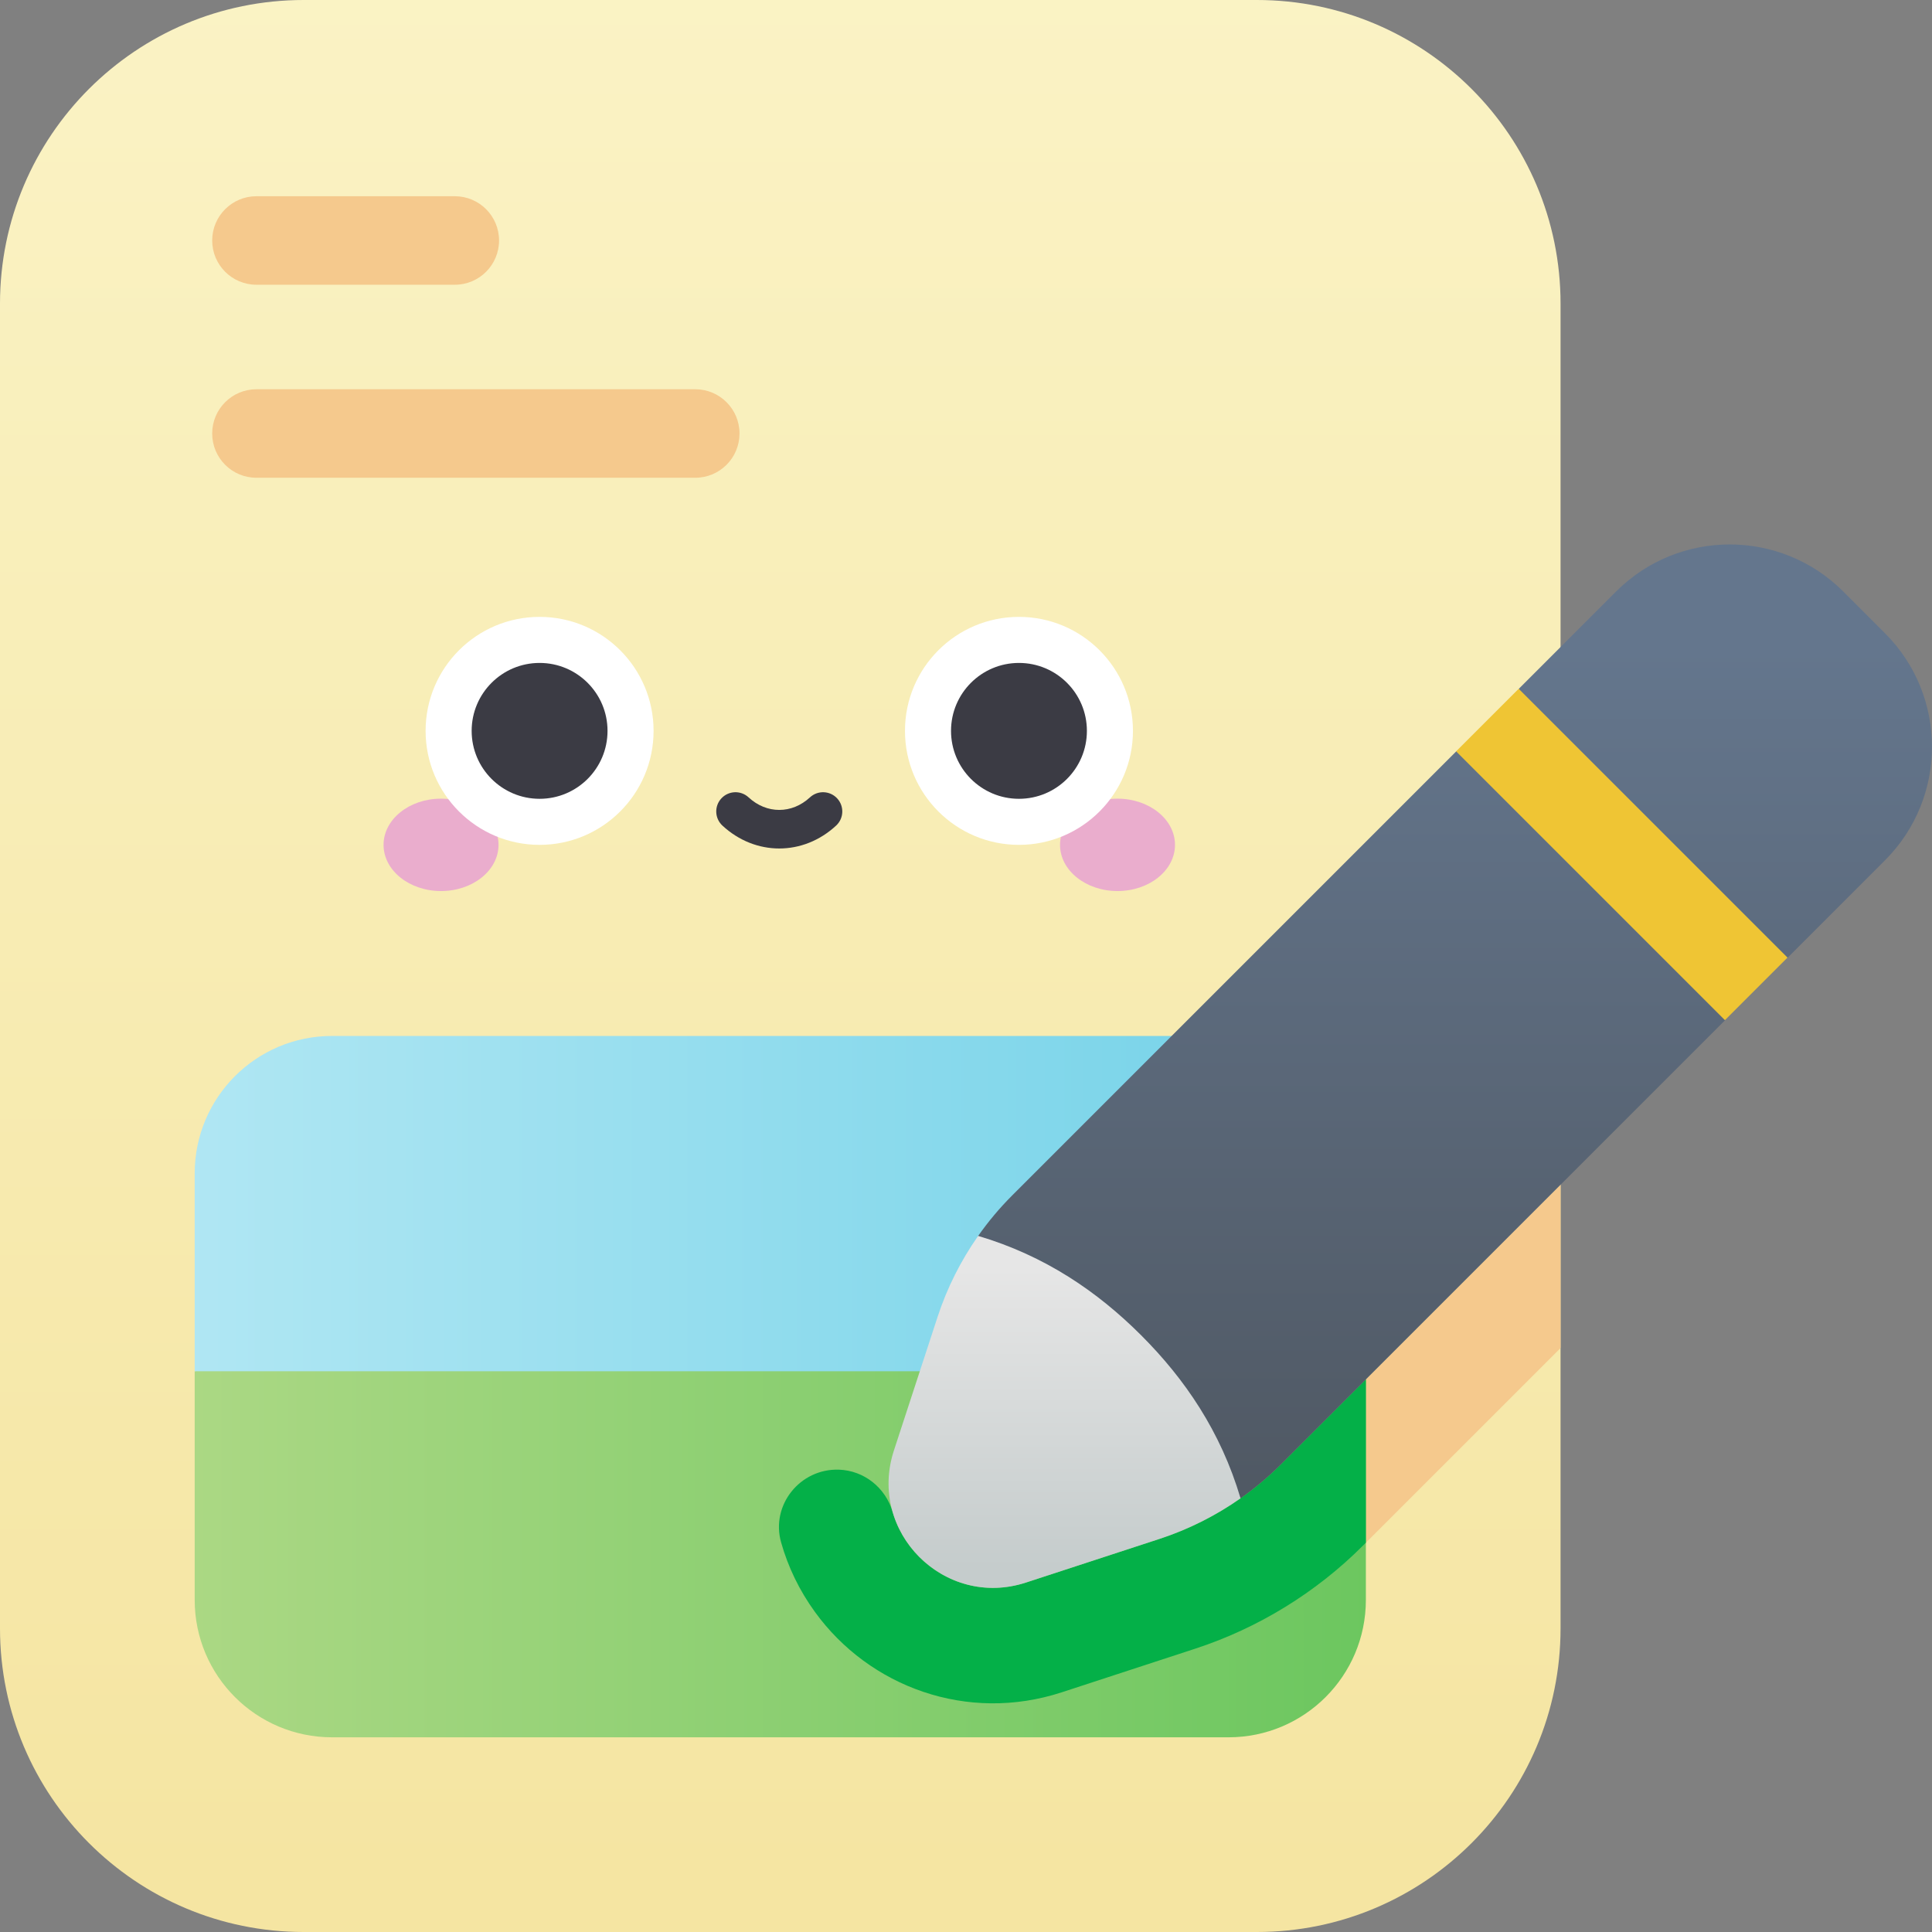 <svg id="Capa_1" enable-background="new 0 0 502 502" height="512" viewBox="0 0 502 502" width="512" xmlns="http://www.w3.org/2000/svg" xmlns:xlink="http://www.w3.org/1999/xlink"><rect x="0" y="0" width="502" height="502" fill="#808080" stroke="none"/><linearGradient id="SVGID_1_" gradientUnits="userSpaceOnUse" x1="202.743" x2="202.743" y1="486.084" y2="-153.449"><stop offset="0" stop-color="#f5e5a2"/><stop offset="1" stop-color="#fcf7cf"/></linearGradient><linearGradient id="SVGID_2_" gradientUnits="userSpaceOnUse" x1="365.3" x2="30.987" y1="390.094" y2="390.094"><stop offset="0" stop-color="#6ac65e"/><stop offset="1" stop-color="#afd986"/></linearGradient><linearGradient id="SVGID_3_" gradientUnits="userSpaceOnUse" x1="342.451" x2=".326" y1="312.734" y2="312.734"><stop offset="0" stop-color="#74d2e8"/><stop offset="1" stop-color="#baeaf5"/></linearGradient><linearGradient id="SVGID_4_" gradientUnits="userSpaceOnUse" x1="378.079" x2="378.079" y1="406.756" y2="168.201"><stop offset="0" stop-color="#4e5660"/><stop offset="1" stop-color="#64768d"/></linearGradient><linearGradient id="SVGID_5_" gradientUnits="userSpaceOnUse" x1="276.606" x2="276.606" y1="407.219" y2="329.464"><stop offset="0" stop-color="#c5cccc"/><stop offset="1" stop-color="#e6e6e6"/></linearGradient><g><path d="m0 423.098c0 43.576 35.326 78.902 78.902 78.902h247.682c43.576 0 78.902-35.326 78.902-78.902v-344.196c0-43.576-35.325-78.902-78.902-78.902h-247.682c-43.576 0-78.902 35.326-78.902 78.902z" fill="url(#SVGID_1_)"/><path d="m301.281 399.856-34.7 11.342c-15.607 5.101-30.603-4.463-34.635-18.323-1.838-6.317-7.429-10.802-14.005-11.006-10.052-.312-17.71 9.187-14.989 18.868 1.796 6.392 4.742 12.512 8.801 18.11 14.141 19.5 39.586 28.896 64.149 20.867l34.699-11.342c16.304-5.329 31.333-14.557 43.462-26.687l51.424-51.424v-42.426l-72.636 72.636c-8.854 8.854-19.669 15.495-31.57 19.385z" fill="#f5c98d"/><path d="m50.588 415.718v-59.425l151.81-27.517 152.501 27.517v59.425c0 19.713-15.981 35.694-35.694 35.694h-232.923c-19.714 0-35.694-15.98-35.694-35.694z" fill="url(#SVGID_2_)"/><path d="m50.588 356.293v-51.425c0-19.713 15.981-35.694 35.694-35.694h232.923c19.713 0 35.694 15.981 35.694 35.694v51.425z" fill="url(#SVGID_3_)"/><path d="m354.899 400.85v-42.426l-22.048 22.048c-8.853 8.853-19.669 15.494-31.57 19.384l-34.7 11.342c-15.608 5.101-30.603-4.462-34.635-18.323-1.838-6.317-7.429-10.802-14.005-11.006-10.052-.313-17.71 9.187-14.99 18.868 1.796 6.392 4.742 12.512 8.801 18.11 14.141 19.5 39.586 28.896 64.149 20.867l34.699-11.342c16.304-5.329 31.333-14.557 43.462-26.687z" fill="#04b048"/><path d="m180.652 124.14h-114.018c-6.352 0-11.5-5.148-11.5-11.5s5.148-11.5 11.5-11.5h114.019c6.352 0 11.5 5.148 11.5 11.5-.001 6.351-5.149 11.5-11.501 11.5z" fill="#f5c98d"/><path d="m118.173 73.986h-51.539c-6.352 0-11.5-5.148-11.5-11.5s5.148-11.5 11.5-11.5h51.539c6.352 0 11.5 5.148 11.5 11.5s-5.149 11.5-11.5 11.5z" fill="#f5c98d"/><path d="m489.777 164.527-10.838-10.838c-16.297-16.297-42.721-16.297-59.018 0l-25.25 25.25-2.041 13.163-14.223 3.101-115.413 115.414c-3.254 3.254-6.205 6.774-8.835 10.515 2.27 23.08 5.308 40.182 16.651 51.525s28.446 14.381 51.525 16.651c3.74-2.629 7.261-5.581 10.515-8.835l115.414-115.414 3.101-14.223 13.163-2.041v.001l25.25-25.25c16.296-16.298 16.296-42.721-.001-59.019z" fill="url(#SVGID_4_)"/><path d="m322.335 389.307c-5.147-17.368-14.479-31.012-25.821-42.354-11.343-11.343-24.987-20.674-42.355-25.821-4.525 6.437-8.089 13.527-10.549 21.054l-11.342 34.7c-6.92 21.171 13.142 41.232 34.312 34.313l34.7-11.342c7.528-2.461 14.618-6.025 21.055-10.55z" fill="url(#SVGID_5_)"/><path d="m409.968 172.604h23v98.791h-23z" fill="#efc534" transform="matrix(.707 -.707 .707 .707 -33.532 363.045)"/><g><ellipse cx="114.597" cy="219.523" fill="#eaadcd" rx="14.936" ry="12.003"/><ellipse cx="290.368" cy="219.523" fill="#eaadcd" rx="14.936" ry="12.003"/><circle cx="140.204" cy="189.905" fill="#fff" r="29.618"/><circle cx="264.761" cy="189.905" fill="#fff" r="29.618"/><g fill="#3b3b44"><g><circle cx="140.204" cy="189.905" r="17.652"/><circle cx="264.761" cy="189.905" r="17.652"/></g><path d="m202.482 220.466c-5.248 0-10.494-1.984-14.775-5.953-2.025-1.878-2.145-5.041-.268-7.066 1.879-2.025 5.041-2.143 7.066-.268 4.696 4.356 11.258 4.355 15.954 0 2.026-1.874 5.188-1.757 7.066.268 1.877 2.025 1.757 5.188-.268 7.066-4.279 3.967-9.527 5.953-14.775 5.953z"/></g></g></g></svg>